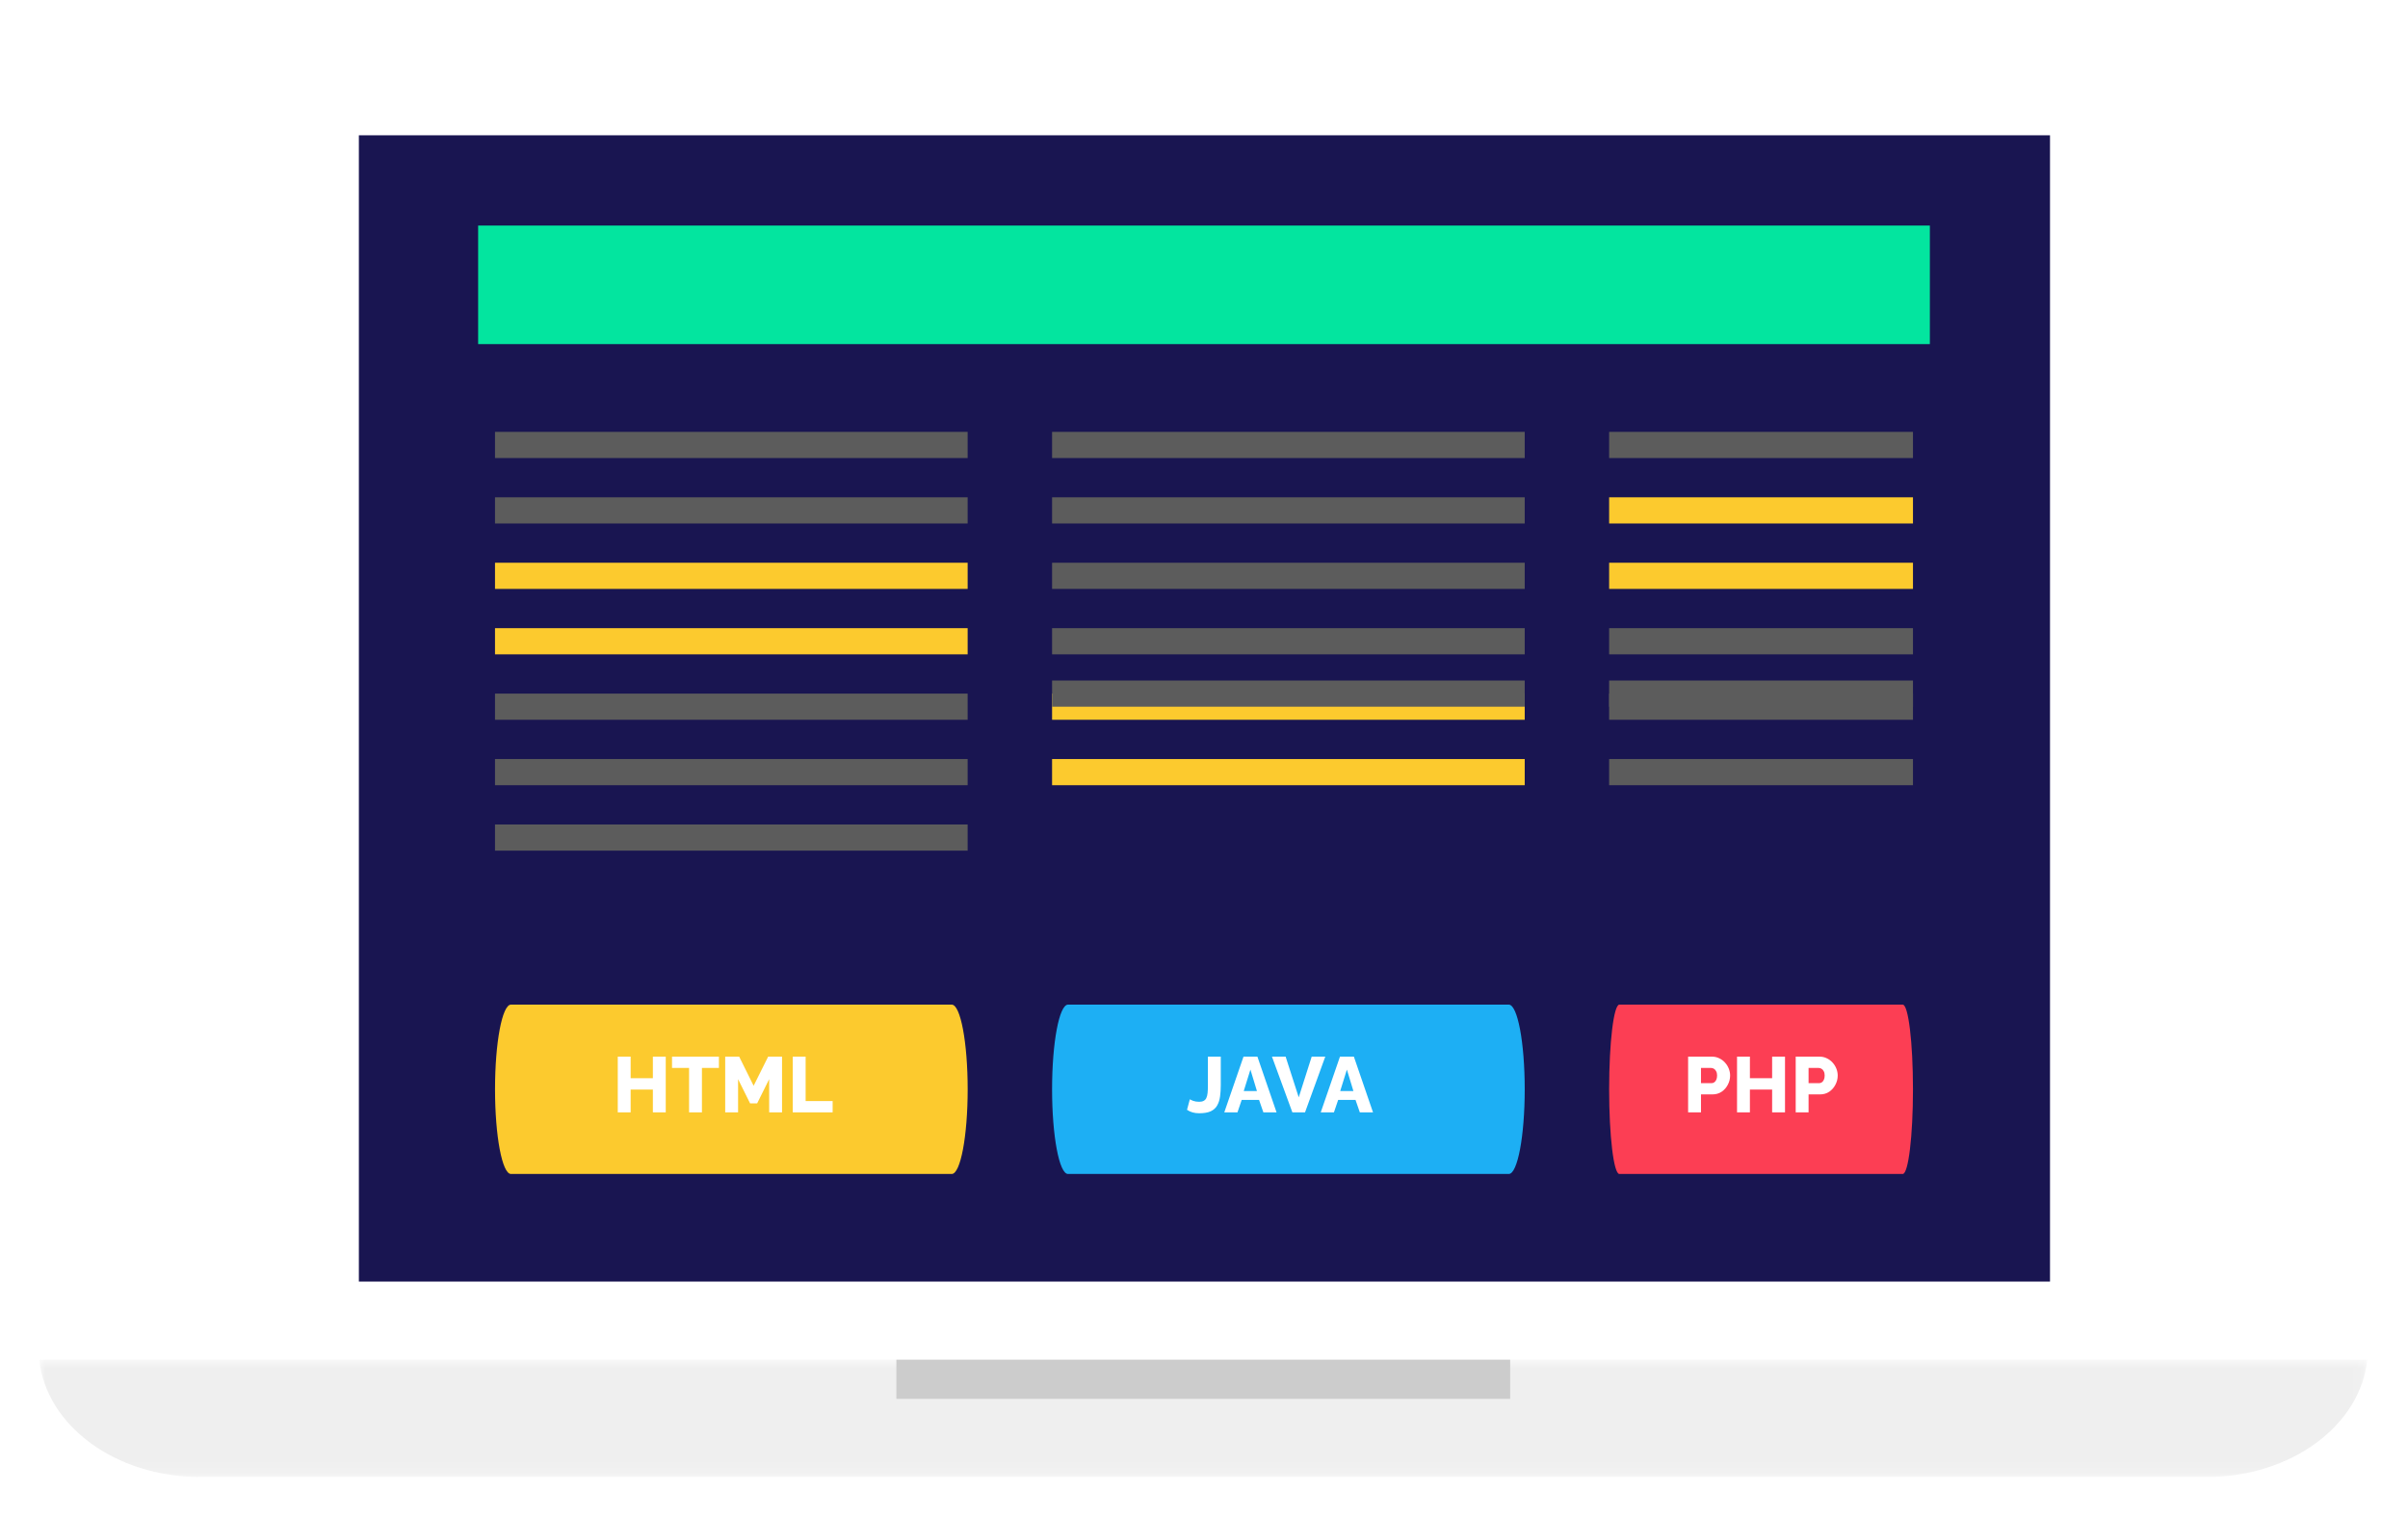 <svg width="184" height="116" viewBox="0 0 184 116" fill="none" xmlns="http://www.w3.org/2000/svg">
<g filter="url(#filter0_d_40_3669)">
<mask id="mask0_40_3669" style="mask-type:alpha" maskUnits="userSpaceOnUse" x="20" y="1" width="144" height="104">
<path fill-rule="evenodd" clip-rule="evenodd" d="M20.857 1.369H163.035V104.889H20.857V1.369Z" fill="white"/>
</mask>
<g mask="url(#mask0_40_3669)">
<path fill-rule="evenodd" clip-rule="evenodd" d="M163.035 100.902C163.035 103.108 161.245 104.889 159.044 104.889H24.847C22.646 104.889 20.857 103.108 20.857 100.902V5.357C20.857 3.151 22.646 1.369 24.847 1.369H159.044C161.245 1.369 163.035 3.151 163.035 5.357V100.902Z" fill="white"/>
</g>
<mask id="mask1_40_3669" style="mask-type:alpha" maskUnits="userSpaceOnUse" x="3" y="1" width="178" height="110">
<path fill-rule="evenodd" clip-rule="evenodd" d="M3 110.86H180.89V1.369H3V110.86Z" fill="white"/>
</mask>
<g mask="url(#mask1_40_3669)">
<path fill-rule="evenodd" clip-rule="evenodd" d="M27.422 95.928H156.645V8.338H27.422V95.928Z" fill="#191551"/>
<path fill-rule="evenodd" clip-rule="evenodd" d="M36.536 24.294H147.464V15.235H36.536V24.294Z" fill="#03E59F"/>
<path fill-rule="evenodd" clip-rule="evenodd" d="M72.723 87.706H39.045C38.372 87.706 37.826 84.809 37.826 81.235C37.826 77.661 38.372 74.765 39.045 74.765H72.723C73.396 74.765 73.942 77.661 73.942 81.235C73.942 84.809 73.396 87.706 72.723 87.706Z" fill="#FCCA2E"/>
<path d="M50.871 78.74V83H49.887V81.254H48.189V83H47.205V78.74H48.189V80.39H49.887V78.74H50.871ZM54.933 79.604H53.637V83H52.653V79.604H51.351V78.74H54.933V79.604ZM58.774 83V80.462L57.856 82.31H57.316L56.398 80.462V83H55.414V78.74H56.482L57.586 80.966L58.696 78.74H59.758V83H58.774ZM60.576 83V78.74H61.56V82.136H63.624V83H60.576Z" fill="white"/>
<path fill-rule="evenodd" clip-rule="evenodd" d="M115.288 87.706H81.61C80.937 87.706 80.391 84.809 80.391 81.235C80.391 77.661 80.937 74.765 81.61 74.765H115.288C115.962 74.765 116.507 77.661 116.507 81.235C116.507 84.809 115.962 87.706 115.288 87.706Z" fill="#1DAFF4"/>
<path fill-rule="evenodd" clip-rule="evenodd" d="M145.39 87.706H123.74C123.307 87.706 122.957 84.809 122.957 81.235C122.957 77.661 123.307 74.765 123.74 74.765H145.39C145.823 74.765 146.174 77.661 146.174 81.235C146.174 84.809 145.823 87.706 145.39 87.706Z" fill="#FC3E54"/>
<path d="M90.918 81.998C90.958 82.026 91.042 82.066 91.17 82.118C91.302 82.166 91.456 82.19 91.632 82.19C91.772 82.19 91.886 82.166 91.974 82.118C92.066 82.07 92.134 81.998 92.178 81.902C92.226 81.802 92.258 81.674 92.274 81.518C92.29 81.358 92.298 81.166 92.298 80.942V78.74H93.282V80.906C93.282 81.226 93.264 81.518 93.228 81.782C93.192 82.046 93.118 82.276 93.006 82.472C92.898 82.664 92.734 82.812 92.514 82.916C92.294 83.016 92 83.066 91.632 83.066C91.444 83.066 91.274 83.044 91.122 83C90.97 82.956 90.83 82.89 90.702 82.802L90.918 81.998ZM95.019 78.74H96.081L97.545 83H96.537L96.207 82.046H94.881L94.557 83H93.549L95.019 78.74ZM96.045 81.368L95.547 79.73L95.037 81.368H96.045ZM98.237 78.74L99.239 81.848L100.229 78.74H101.267L99.719 83H98.753L97.193 78.74H98.237ZM102.39 78.74H103.452L104.916 83H103.908L103.578 82.046H102.252L101.928 83H100.92L102.39 78.74ZM103.416 81.368L102.918 79.73L102.408 81.368H103.416Z" fill="white"/>
<path d="M128.992 83V78.74H130.81C131.014 78.74 131.2 78.782 131.368 78.866C131.54 78.946 131.688 79.056 131.812 79.196C131.936 79.332 132.032 79.486 132.1 79.658C132.168 79.83 132.202 80.006 132.202 80.186C132.202 80.43 132.144 80.662 132.028 80.882C131.916 81.102 131.758 81.282 131.554 81.422C131.354 81.558 131.116 81.626 130.84 81.626H129.976V83H128.992ZM129.976 80.768H130.78C130.856 80.768 130.926 80.746 130.99 80.702C131.054 80.658 131.106 80.592 131.146 80.504C131.186 80.416 131.206 80.308 131.206 80.18C131.206 80.048 131.182 79.94 131.134 79.856C131.09 79.768 131.032 79.704 130.96 79.664C130.892 79.624 130.82 79.604 130.744 79.604H129.976V80.768ZM136.396 78.74V83H135.412V81.254H133.714V83H132.73V78.74H133.714V80.39H135.412V78.74H136.396ZM137.213 83V78.74H139.031C139.235 78.74 139.421 78.782 139.589 78.866C139.761 78.946 139.909 79.056 140.033 79.196C140.157 79.332 140.253 79.486 140.321 79.658C140.389 79.83 140.423 80.006 140.423 80.186C140.423 80.43 140.365 80.662 140.249 80.882C140.137 81.102 139.979 81.282 139.775 81.422C139.575 81.558 139.337 81.626 139.061 81.626H138.197V83H137.213ZM138.197 80.768H139.001C139.077 80.768 139.147 80.746 139.211 80.702C139.275 80.658 139.327 80.592 139.367 80.504C139.407 80.416 139.427 80.308 139.427 80.18C139.427 80.048 139.403 79.94 139.355 79.856C139.311 79.768 139.253 79.704 139.181 79.664C139.113 79.624 139.041 79.604 138.965 79.604H138.197V80.768Z" fill="white"/>
</g>
<mask id="mask2_40_3669" style="mask-type:alpha" maskUnits="userSpaceOnUse" x="3" y="101" width="178" height="10">
<path fill-rule="evenodd" clip-rule="evenodd" d="M3 101.899H180.89V110.86H3V101.899Z" fill="white"/>
</mask>
<g mask="url(#mask2_40_3669)">
<path fill-rule="evenodd" clip-rule="evenodd" d="M3 101.899C3.53 106.913 8.799 110.86 15.282 110.86H168.606C175.093 110.86 180.358 106.913 180.891 101.899H3Z" fill="#EFEFEF"/>
</g>
<path fill-rule="evenodd" clip-rule="evenodd" d="M68.495 104.889H115.396V101.899H68.495V104.889Z" fill="#CCCCCC"/>
</g>
<path d="M37.824 33H73.94V35H37.824V33Z" fill="#5C5C5C"/>
<path d="M80.391 33H116.507V35H80.391V33Z" fill="#5C5C5C"/>
<path d="M122.957 33H146.174V35H122.957V33Z" fill="#5C5C5C"/>
<path d="M37.824 38H73.94V40H37.824V38Z" fill="#5C5C5C"/>
<path d="M80.391 38H116.507V40H80.391V38Z" fill="#5C5C5C"/>
<path d="M122.957 38H146.174V40H122.957V38Z" fill="#FCCA2E"/>
<path d="M37.824 43H73.94V45H37.824V43Z" fill="#FCCA2E"/>
<path d="M80.391 43H116.507V45H80.391V43Z" fill="#5C5C5C"/>
<path d="M122.957 43H146.174V45H122.957V43Z" fill="#FCCA2E"/>
<path d="M37.824 48H73.94V50H37.824V48Z" fill="#FCCA2E"/>
<path d="M80.391 48H116.507V50H80.391V48Z" fill="#5C5C5C"/>
<path d="M122.957 48H146.174V50H122.957V48Z" fill="#5C5C5C"/>
<path d="M37.824 53H73.94V55H37.824V53Z" fill="#5C5C5C"/>
<path d="M80.391 53H116.507V55H80.391V53Z" fill="#FCCA2E"/>
<path d="M122.957 53H146.174V55H122.957V53Z" fill="#5C5C5C"/>
<path d="M37.824 58H73.94V60H37.824V58Z" fill="#5C5C5C"/>
<path d="M80.391 58H116.507V60H80.391V58Z" fill="#FCCA2E"/>
<path d="M122.957 58H146.174V60H122.957V58Z" fill="#5C5C5C"/>
<path d="M37.824 63H73.94V65H37.824V63Z" fill="#5C5C5C"/>
<path d="M80.391 52H116.507V54H80.391V52Z" fill="#5C5C5C"/>
<path d="M122.957 52H146.174V54H122.957V52Z" fill="#5C5C5C"/>
<defs>
<filter id="filter0_d_40_3669" x="0" y="0.369" width="183.89" height="115.49" filterUnits="userSpaceOnUse" color-interpolation-filters="sRGB">
<feFlood flood-opacity="0" result="BackgroundImageFix"/>
<feColorMatrix in="SourceAlpha" type="matrix" values="0 0 0 0 0 0 0 0 0 0 0 0 0 0 0 0 0 0 127 0" result="hardAlpha"/>
<feOffset dy="2"/>
<feGaussianBlur stdDeviation="1.5"/>
<feColorMatrix type="matrix" values="0 0 0 0 0 0 0 0 0 0 0 0 0 0 0 0 0 0 0.15 0"/>
<feBlend mode="normal" in2="BackgroundImageFix" result="effect1_dropShadow_40_3669"/>
<feBlend mode="normal" in="SourceGraphic" in2="effect1_dropShadow_40_3669" result="shape"/>
</filter>
</defs>
</svg>
